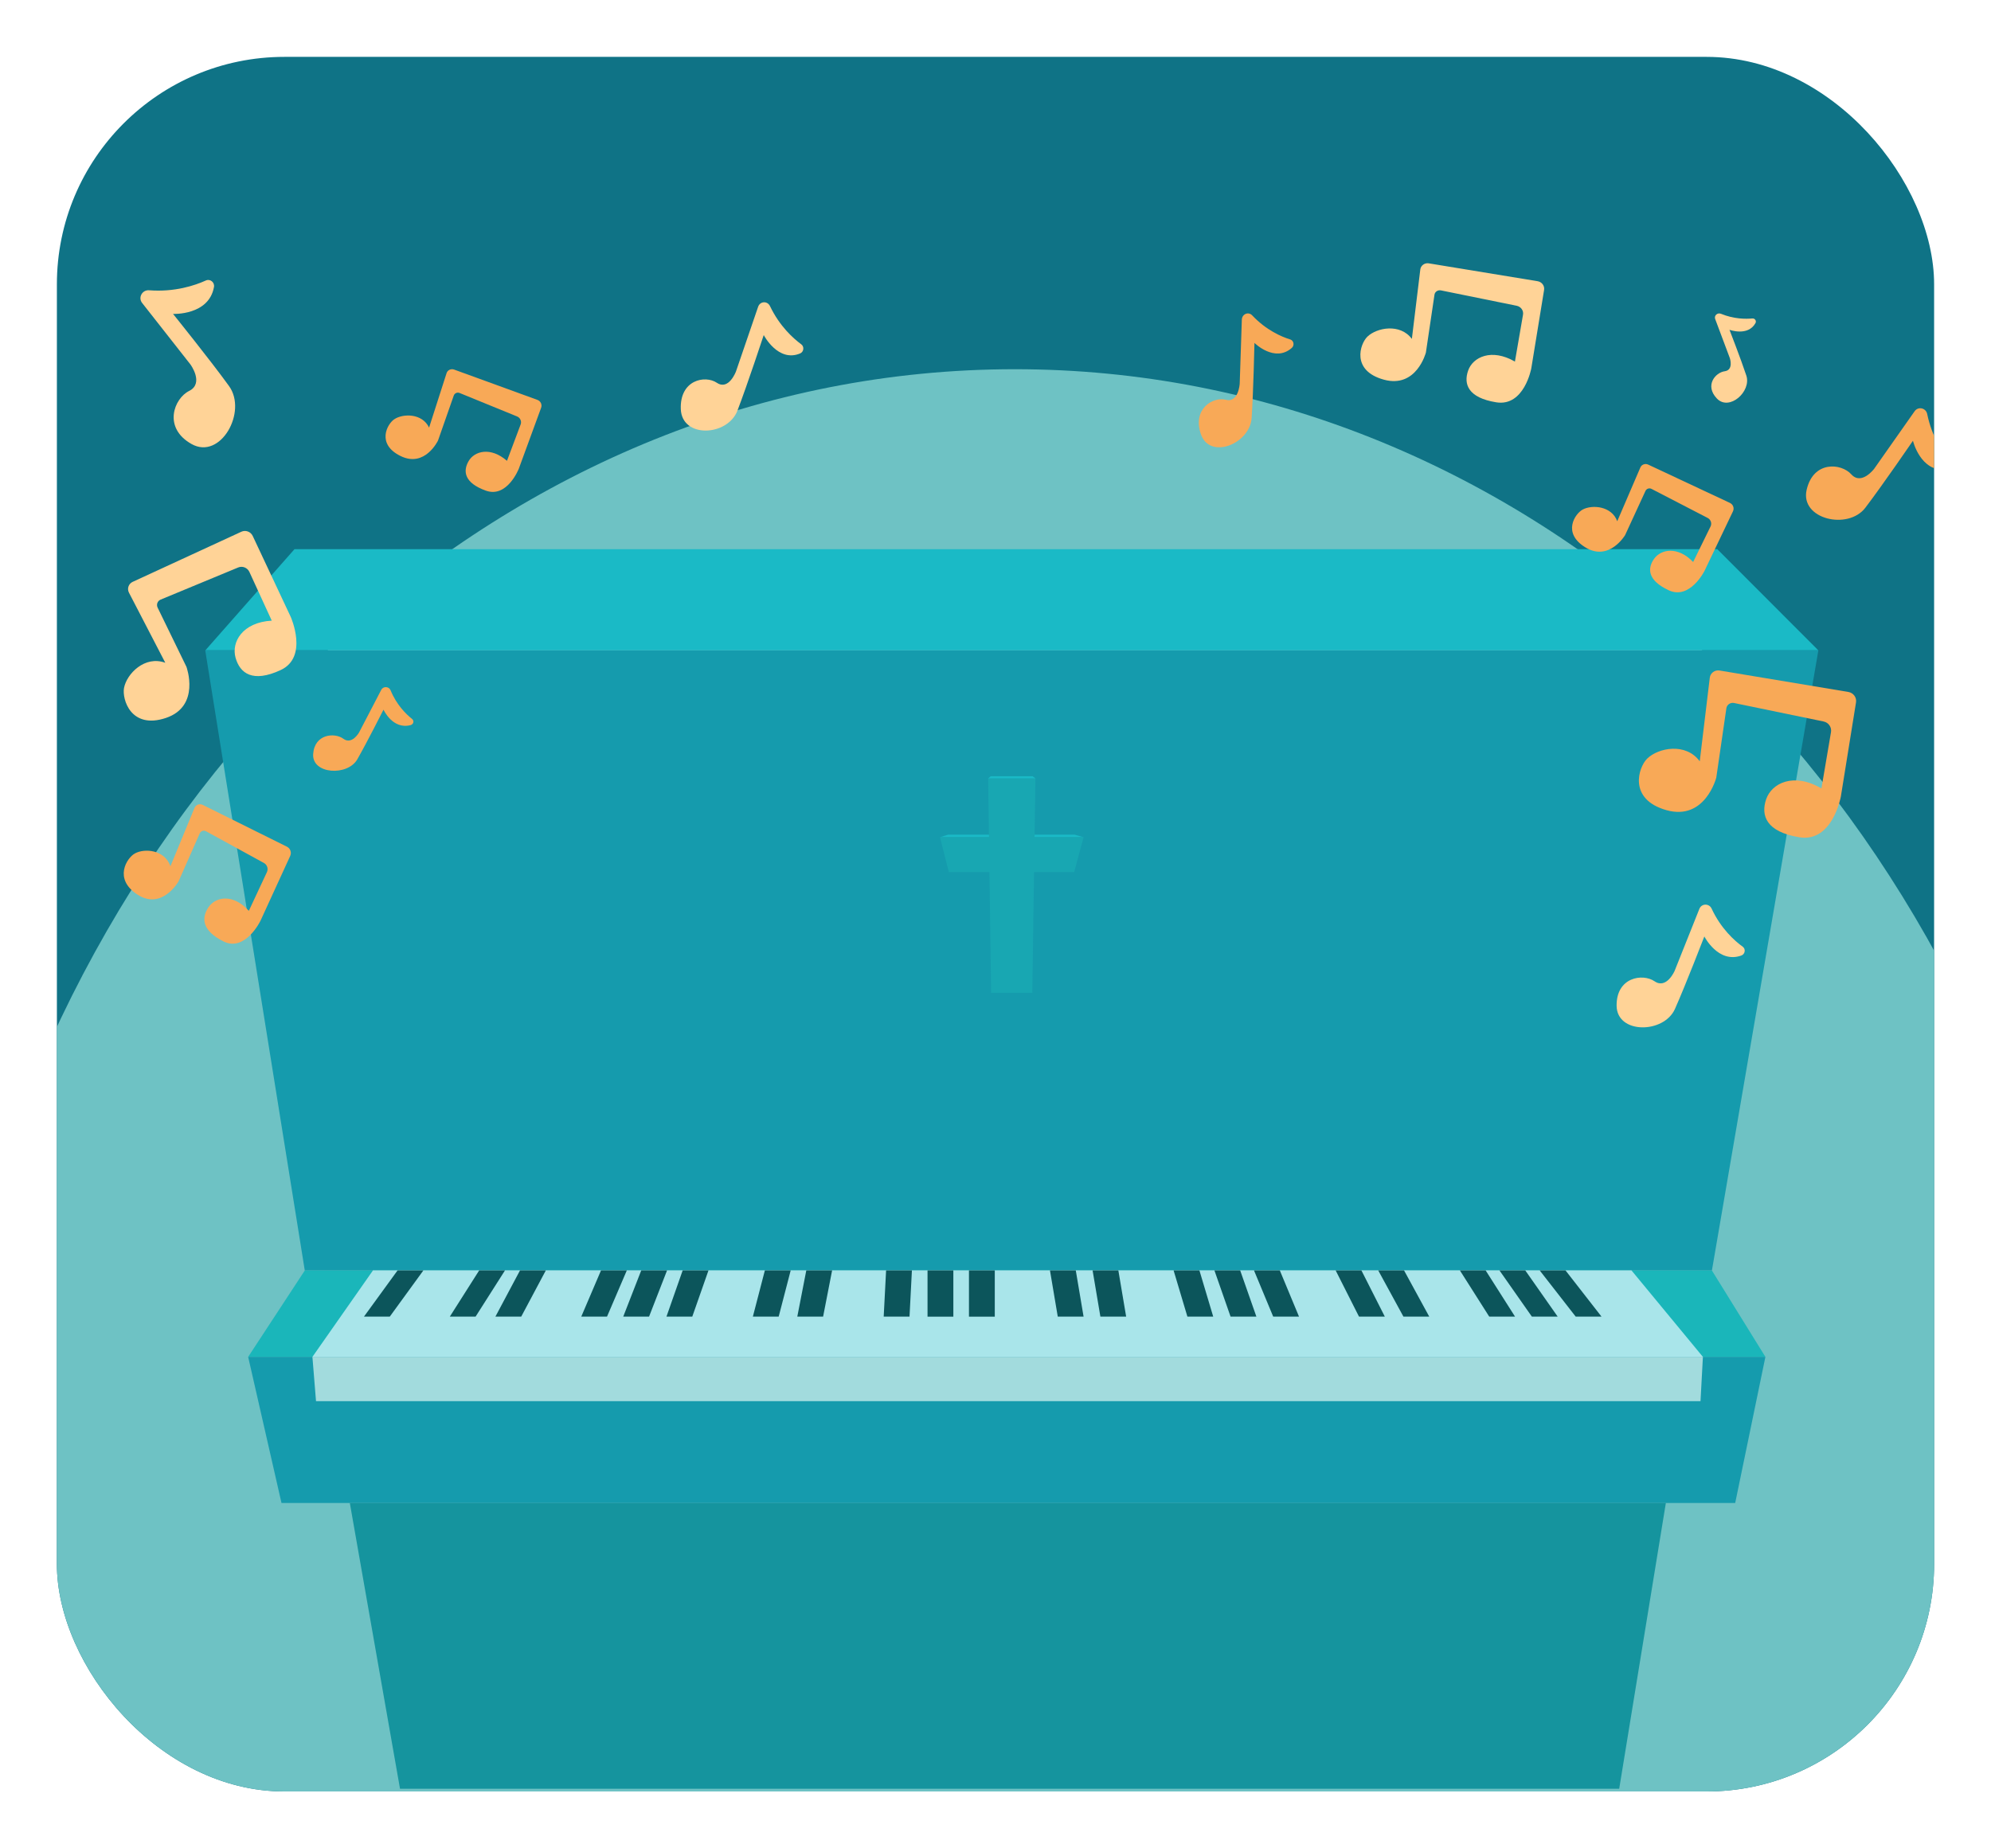 <svg width="210" height="195" viewBox="0 0 210 195" fill="none" xmlns="http://www.w3.org/2000/svg">
<g filter="url(#filter0_d)">
<g clip-path="url(#clip0)">
<path d="M202 4H4V187H202V4Z" fill="#0F7386"/>
<path d="M215.513 133.154C202.005 77.659 157.663 36.952 105.048 36.952C51.67 36.952 6.812 78.845 -5.982 135.568H-5.988V187H215.513V133.154Z" fill="url(#paint0_radial)"/>
<path d="M189.785 66.608H19.661L29.059 55.94H179.133L189.785 66.608Z" fill="#1ABAC6"/>
<path d="M30.147 132.035H178.563L189.791 66.62H19.648L30.147 132.035Z" fill="#159BAD"/>
<path d="M184.205 141.15H24.175L30.147 132.036H178.563L184.205 141.15Z" fill="#1AB6BA"/>
<path d="M181.02 156.563H27.69L24.175 141.151H184.205L181.02 156.563Z" fill="#159BAD"/>
<path d="M40.191 186.713L34.897 156.562H173.706L168.785 186.713" fill="#15949E"/>
<path d="M177.36 145.825H31.332L30.952 141.151H177.613L177.36 145.825Z" fill="#A2DBDD"/>
<path d="M37.342 132.023H170.077L177.613 141.15H30.952L37.342 132.023Z" fill="#A9E5EA"/>
<path d="M42.661 132.023H39.938L36.391 136.901H39.114L42.661 132.023Z" fill="#0C555B"/>
<path d="M51.267 132.023H48.544L45.447 136.901H48.164L51.267 132.023Z" fill="#0C555B"/>
<path d="M55.574 132.023H52.85L50.254 136.901H52.977L55.574 132.023Z" fill="#0C555B"/>
<path d="M64.116 132.023H61.393L59.31 136.901H62.026L64.116 132.023Z" fill="#0C555B"/>
<path d="M68.359 132.023H65.636L63.737 136.901H66.46L68.359 132.023Z" fill="#0C555B"/>
<path d="M72.729 132.023H70.006L68.296 136.901H71.019L72.729 132.023Z" fill="#0C555B"/>
<path d="M81.399 132.023H78.675L77.409 136.901H80.132L81.399 132.023Z" fill="#0C555B"/>
<path d="M85.768 132.023H83.045L82.095 136.901H84.818L85.768 132.023Z" fill="#0C555B"/>
<path d="M94.184 132.023H91.461L91.208 136.901H93.931L94.184 132.023Z" fill="#0C555B"/>
<path d="M98.554 132.023H95.831V136.907H98.554V132.023Z" fill="#0C555B"/>
<path d="M102.924 132.023H100.201V136.907H102.924V132.023Z" fill="#0C555B"/>
<path d="M111.467 132.023H108.744L109.567 136.901H112.29L111.467 132.023Z" fill="#0C555B"/>
<path d="M115.957 132.023H113.24L114.063 136.901H116.78L115.957 132.023Z" fill="#0C555B"/>
<path d="M124.506 132.023H121.783L123.24 136.901H125.963L124.506 132.023Z" fill="#0C555B"/>
<path d="M128.806 132.023H126.089L127.793 136.901H130.516L128.806 132.023Z" fill="#0C555B"/>
<path d="M132.986 132.023H130.262L132.289 136.901H135.012L132.986 132.023Z" fill="#0C555B"/>
<path d="M141.592 132.023H138.875L141.338 136.901H144.062L141.592 132.023Z" fill="#0C555B"/>
<path d="M146.088 132.023H143.365L146.025 136.901H148.748L146.088 132.023Z" fill="#0C555B"/>
<path d="M154.694 132.023H151.978L155.074 136.901H157.797L154.694 132.023Z" fill="#0C555B"/>
<path d="M158.874 132.023H156.151L159.571 136.901H162.294L158.874 132.023Z" fill="#0C555B"/>
<path d="M163.117 132.023H160.394L164.194 136.901H166.917L163.117 132.023Z" fill="#0C555B"/>
<path d="M112.296 86.327H97.148L97.984 86.061H111.347L112.296 86.327Z" fill="#1ABAC6"/>
<path d="M112.296 86.321H107.122L107.211 80.137H102.227L102.309 86.321H97.142L98.079 90.006H102.36L102.537 102.741H106.882L107.065 90.006H111.296L112.296 86.321Z" fill="#18A7B2"/>
<path d="M107.224 80.124H102.221L102.499 79.895H106.907L107.224 80.124Z" fill="#1ABAC6"/>
<path d="M179.378 68.74L192.952 71.001C193.485 71.089 193.851 71.586 193.761 72.109L192.163 82.038C192.163 82.038 191.29 86.905 187.786 86.332C184.281 85.759 183.704 84.04 184.281 82.328C184.865 80.609 187.202 79.463 190.115 81.182L191.123 75.244C191.213 74.722 190.866 74.224 190.34 74.117L180.893 72.165C180.514 72.09 180.148 72.342 180.09 72.713L179.025 80.036C179.025 80.036 177.857 84.614 173.775 83.474C169.693 82.328 170.81 78.94 171.734 78.034C172.902 76.888 175.816 76.315 177.279 78.317L178.338 69.502C178.396 69.004 178.871 68.652 179.378 68.74Z" fill="#F8A957"/>
<path d="M148.694 25.782L160.177 27.667C160.63 27.742 160.933 28.154 160.862 28.591L159.512 36.865C159.512 36.865 158.768 40.924 155.809 40.443C152.849 39.962 152.351 38.532 152.849 37.102C153.34 35.672 155.318 34.717 157.786 36.147L158.639 31.202C158.717 30.765 158.42 30.352 157.974 30.259L149.98 28.635C149.656 28.573 149.346 28.779 149.301 29.091L148.396 35.191C148.396 35.191 147.408 39.007 143.95 38.051C140.493 37.096 141.443 34.274 142.225 33.518C143.213 32.563 145.682 32.088 146.916 33.755L147.808 26.412C147.866 26.006 148.267 25.713 148.694 25.782Z" fill="#FFD397"/>
<path d="M171.84 47.014L180.461 51.056C180.803 51.216 180.942 51.612 180.784 51.946L177.775 58.243C177.775 58.243 176.236 61.309 174.012 60.276C171.789 59.238 171.732 57.99 172.461 56.958C173.189 55.926 174.969 55.604 176.584 57.291L178.421 53.54C178.579 53.212 178.446 52.817 178.117 52.644L172.195 49.579C171.96 49.455 171.662 49.554 171.555 49.795L169.408 54.455C169.408 54.455 167.729 57.279 165.227 55.753C162.725 54.226 164.138 52.187 164.929 51.76C165.93 51.216 167.995 51.383 168.578 52.99L171.01 47.335C171.137 47.008 171.523 46.865 171.84 47.014Z" fill="#F8A957"/>
<path d="M11.985 59.39L23.453 54.1C23.902 53.89 24.439 54.087 24.654 54.539L28.666 63.084C28.666 63.084 30.561 67.318 27.604 68.691C24.647 70.064 23.308 69.034 22.846 67.394C22.385 65.754 23.554 63.656 26.663 63.478L24.306 58.341C24.098 57.889 23.573 57.679 23.118 57.87L14.942 61.259C14.613 61.392 14.468 61.78 14.626 62.105L17.665 68.348C17.665 68.348 19.188 72.512 15.491 73.746C11.795 74.979 10.86 71.762 11.081 70.579C11.365 69.085 13.274 67.127 15.435 67.922L11.599 60.521C11.384 60.102 11.561 59.587 11.985 59.39Z" fill="#FFD397"/>
<path d="M45.895 36.989L54.675 40.184C55.024 40.308 55.202 40.686 55.075 41.021L52.723 47.442C52.723 47.442 51.505 50.575 49.242 49.762C46.979 48.95 46.807 47.727 47.422 46.654C48.037 45.581 49.743 45.109 51.474 46.617L52.913 42.783C53.04 42.448 52.875 42.07 52.532 41.933L46.471 39.458C46.23 39.358 45.952 39.483 45.863 39.725L44.202 44.471C44.202 44.471 42.826 47.38 40.245 46.108C37.665 44.837 38.851 42.715 39.586 42.231C40.512 41.611 42.541 41.592 43.257 43.112L45.102 37.367C45.203 37.044 45.565 36.871 45.895 36.989Z" fill="#F8A957"/>
<path d="M19.38 82.914L28.275 87.332C28.623 87.508 28.775 87.936 28.61 88.299L25.479 95.131C25.479 95.131 23.878 98.459 21.582 97.323C19.286 96.188 19.235 94.832 19.988 93.716C20.741 92.6 22.581 92.25 24.245 94.093L26.149 90.018C26.32 89.662 26.181 89.233 25.839 89.045L19.728 85.698C19.482 85.561 19.178 85.672 19.064 85.931L16.831 90.991C16.831 90.991 15.091 94.054 12.51 92.386C9.929 90.719 11.391 88.507 12.213 88.046C13.251 87.462 15.382 87.65 15.977 89.389L18.507 83.252C18.647 82.901 19.045 82.752 19.38 82.914Z" fill="#F8A957"/>
<path d="M79.216 30.295C78.941 29.725 78.17 29.765 77.962 30.367L75.625 37.193C75.625 37.193 74.867 39.223 73.613 38.385C72.365 37.546 69.686 38.077 69.808 41.169C69.931 44.26 74.739 44.044 75.784 41.313C76.831 38.581 78.555 33.348 78.555 33.348C78.555 33.348 80.066 36.269 82.397 35.286C82.782 35.123 82.85 34.572 82.513 34.324C81.669 33.701 80.231 32.424 79.216 30.295Z" fill="#FFD397"/>
<path d="M13.723 28.624C13 28.566 12.54 29.393 12.993 29.964L18.085 36.447C18.085 36.447 19.556 38.441 17.953 39.242C16.35 40.038 15.155 43.135 18.209 44.847C21.264 46.559 24.115 41.442 22.158 38.73C20.2 36.017 16.252 31.118 16.252 31.118C16.252 31.118 20.029 31.291 20.568 28.284C20.66 27.79 20.167 27.386 19.714 27.591C18.571 28.111 16.423 28.835 13.723 28.624Z" fill="#FFD397"/>
<path d="M39.196 70.822C39.026 70.41 38.425 70.373 38.216 70.773L35.871 75.277C35.871 75.277 35.12 76.614 34.212 75.936C33.304 75.265 31.175 75.419 31.031 77.551C30.887 79.682 34.65 79.904 35.682 78.117C36.707 76.325 38.451 72.868 38.451 72.868C38.451 72.868 39.405 74.994 41.299 74.501C41.613 74.421 41.711 74.045 41.462 73.848C40.842 73.355 39.823 72.369 39.196 70.822Z" fill="#F8A957"/>
<path d="M178.531 93.857C178.27 93.291 177.473 93.304 177.242 93.882L174.626 100.438C174.626 100.438 173.779 102.388 172.515 101.526C171.251 100.664 168.48 101.098 168.511 104.105C168.542 107.113 173.499 107.062 174.664 104.445C175.828 101.828 177.765 96.795 177.765 96.795C177.765 96.795 179.229 99.683 181.664 98.808C182.062 98.664 182.156 98.129 181.813 97.877C180.948 97.254 179.509 95.965 178.531 93.857Z" fill="#FFD397"/>
<path d="M201.27 41.678C201.138 41.034 200.321 40.849 199.944 41.385L195.682 47.45C195.682 47.45 194.343 49.237 193.268 48.044C192.193 46.85 189.257 46.594 188.553 49.684C187.849 52.774 192.922 53.962 194.745 51.568C196.568 49.173 199.768 44.5 199.768 44.5C199.768 44.5 200.56 47.826 203.256 47.539C203.696 47.495 203.923 46.965 203.633 46.62C202.911 45.764 201.76 44.085 201.27 41.678Z" fill="#F8A957"/>
<path d="M130.076 31.272C129.681 30.849 129.006 31.122 128.982 31.721L128.757 38.494C128.757 38.494 128.629 40.529 127.298 40.178C125.96 39.82 123.728 41.127 124.671 43.825C125.613 46.522 129.827 44.839 130.015 42.096C130.204 39.352 130.313 34.178 130.313 34.178C130.313 34.178 132.448 36.297 134.253 34.704C134.551 34.444 134.466 33.931 134.095 33.814C133.177 33.534 131.56 32.845 130.076 31.272Z" fill="#F8A957"/>
<path d="M179.516 31.104C179.15 30.954 178.771 31.291 178.908 31.657L180.454 35.781C180.454 35.781 180.883 37.037 179.908 37.169C178.933 37.302 177.777 38.66 179.082 40.037C180.38 41.413 182.753 39.315 182.193 37.62C181.634 35.925 180.417 32.793 180.417 32.793C180.417 32.793 182.361 33.515 183.156 32.09C183.287 31.856 183.1 31.573 182.827 31.597C182.138 31.663 180.895 31.669 179.516 31.104Z" fill="#FFD397"/>
</g>
</g>
<defs>
<filter id="filter0_d" x="0" y="0" width="210" height="195" filterUnits="userSpaceOnUse" color-interpolation-filters="sRGB">
<feFlood flood-opacity="0" result="BackgroundImageFix"/>
<feColorMatrix in="SourceAlpha" type="matrix" values="0 0 0 0 0 0 0 0 0 0 0 0 0 0 0 0 0 0 127 0"/>
<feOffset dx="2" dy="2"/>
<feGaussianBlur stdDeviation="3"/>
<feColorMatrix type="matrix" values="0 0 0 0 0 0 0 0 0 0 0 0 0 0 0 0 0 0 0.08 0"/>
<feBlend mode="normal" in2="BackgroundImageFix" result="effect1_dropShadow"/>
<feBlend mode="normal" in="SourceGraphic" in2="effect1_dropShadow" result="shape"/>
</filter>
<radialGradient id="paint0_radial" cx="0" cy="0" r="1" gradientUnits="userSpaceOnUse" gradientTransform="translate(104.763 111.977) scale(90.913 104.445)">
<stop offset="2.39617e-07" stop-color="#6EC2C4"/>
<stop offset="1" stop-color="#6EC2C4"/>
</radialGradient>
<clipPath id="clip0">
<rect x="4" y="4" width="198" height="183" rx="24" fill="white"/>
</clipPath>
</defs>
</svg>
